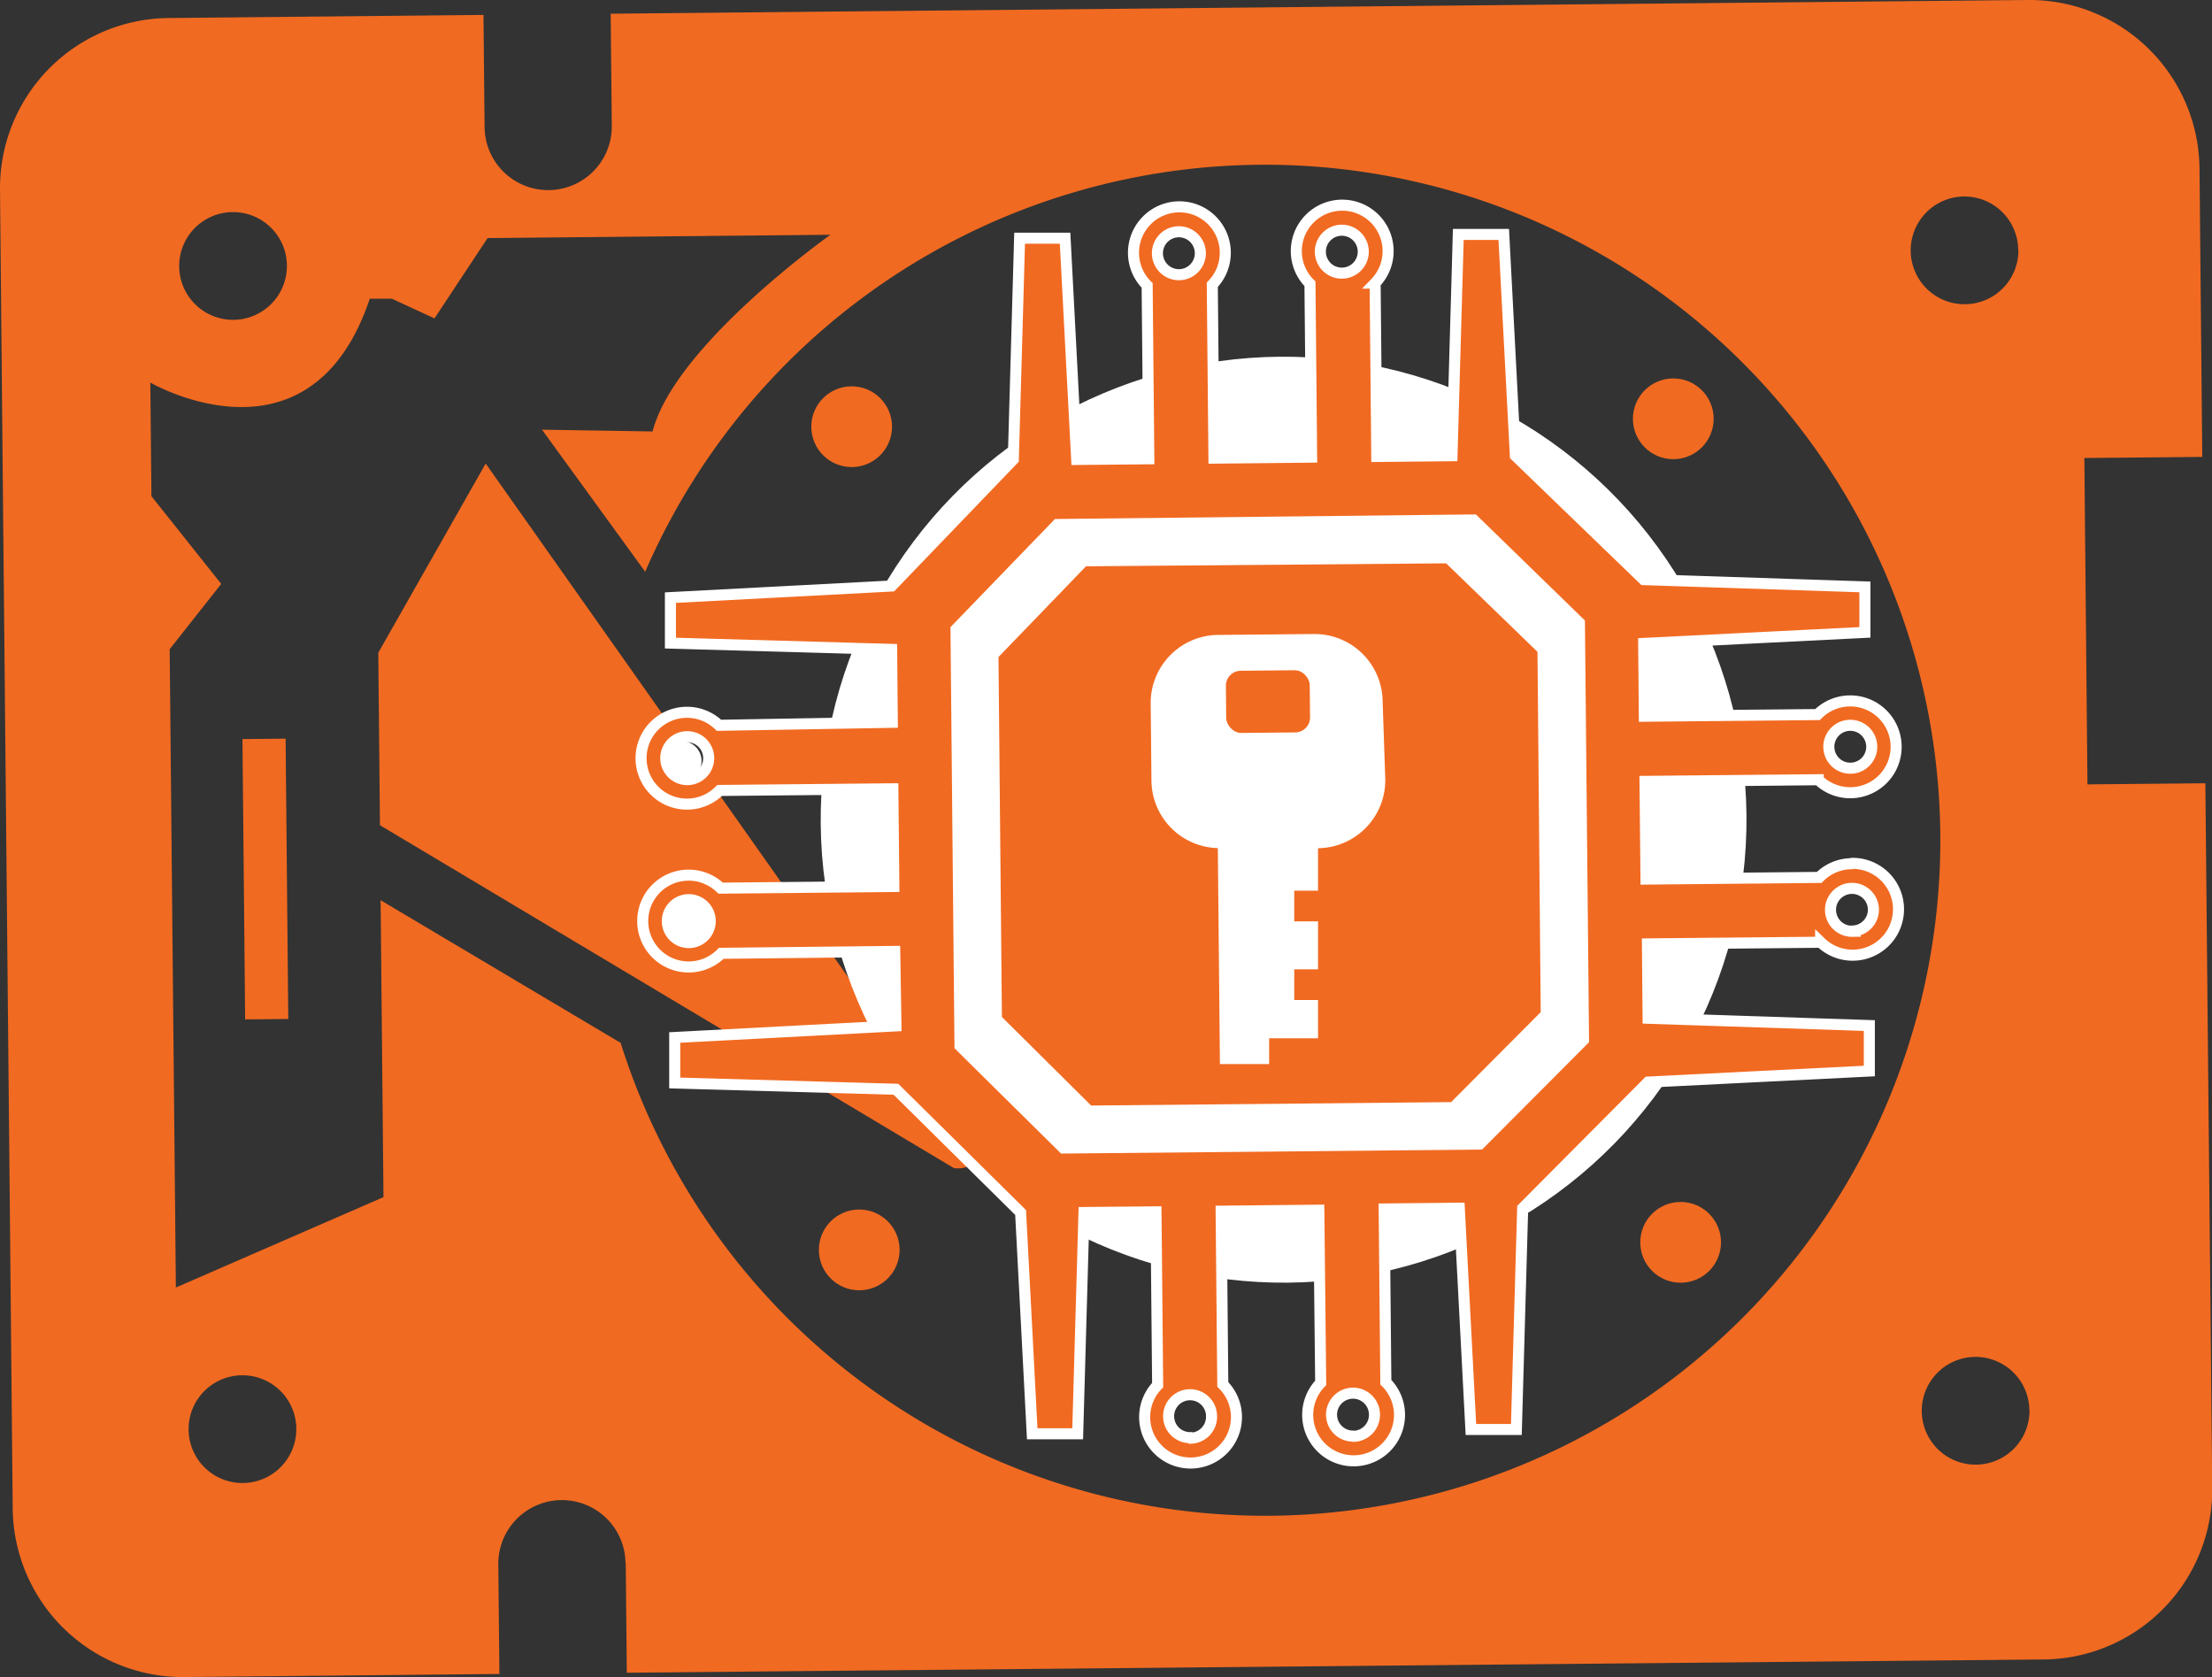 <svg xmlns="http://www.w3.org/2000/svg" viewBox="0 0 199.98 151.59"><rect x="0" y="0" width="199.98" height="151.59" fill="#333333" stroke="none"/><defs><style>.cls-1,.cls-3{fill:#f16a21;}.cls-2{fill:#fff;}.cls-3{stroke:#fff;stroke-miterlimit:10;}</style></defs><title>Asset 64</title><g id="Layer_2" data-name="Layer 2"><g id="Layer_1-2" data-name="Layer 1"><path class="cls-1" d="M86.61,75.55a27.72,27.72,0,1,0,27.46-28A27.72,27.72,0,0,0,86.61,75.55Zm45.36.12a17.64,17.64,0,1,1-17.8-17.46A17.64,17.64,0,0,1,132,75.66Z"/><circle class="cls-1" cx="114.34" cy="75.84" r="3.28" transform="translate(-0.73 1.11) rotate(-0.55)"/><circle class="cls-1" cx="110.74" cy="87.42" r="3.28" transform="translate(-0.84 1.07) rotate(-0.55)"/><circle class="cls-1" cx="124.34" cy="82.75" r="3.28" transform="translate(-0.79 1.2) rotate(-0.55)"/><circle class="cls-1" cx="124.2" cy="68.44" r="3.28" transform="translate(-0.66 1.2) rotate(-0.55)"/><circle class="cls-1" cx="102.24" cy="75.95" r="3.28" transform="translate(-0.73 0.99) rotate(-0.55)"/><circle class="cls-1" cx="110.52" cy="63.95" r="3.28" transform="translate(-0.61 1.07) rotate(-0.55)"/><path class="cls-1" d="M87.22,103.27,43.91,41.9,34.2,59l.15,15.59,51.9,31S89.06,106,87.22,103.27Z"/><path class="cls-1" d="M56.57,141.29l.1,9.91L184.79,150A15.38,15.38,0,0,0,200,134.48l-.62-63.68-10.66.1-.28-29.5,10.66-.1-.25-26.12A15.38,15.38,0,0,0,183.35,0L55.21,1.24l.1,10.14a5.75,5.75,0,0,1-11.5.11l-.1-10.14-28.52.28A15.38,15.38,0,0,0,0,17.11L1.15,136.4a15.38,15.38,0,0,0,15.48,15.19l28.52-.28-.1-9.91a5.75,5.75,0,0,1,11.5-.11Zm126.91-13.81a4.87,4.87,0,1,1-4.92-4.83A4.87,4.87,0,0,1,183.47,127.48Zm-1-104.89a4.87,4.87,0,1,1-4.92-4.83A4.87,4.87,0,0,1,182.46,22.6ZM16.2,24.08a4.87,4.87,0,1,1,4.92,4.83A4.87,4.87,0,0,1,16.2,24.08Zm.85,105.15A4.87,4.87,0,1,1,22,134.05,4.87,4.87,0,0,1,17.05,129.23Zm39-35L34.41,81.37l.26,26.84-18.77,8.17-.56-57.7L20,52.78l-6.31-7.93-.1-10.27S28.06,43,33.43,27l2,0,3.85,1.78,4.8-7.26,31-.3S61,31.2,59,39l-10-.16,9.33,12.84A61.06,61.06,0,1,1,56.09,94.2Z"/><rect class="cls-1" x="22.05" y="66.78" width="3.9" height="25.34" transform="translate(-0.77 0.24) rotate(-0.55)"/><circle class="cls-2" cx="116.05" cy="74.09" r="41.85" transform="translate(-0.71 1.12) rotate(-0.55)"/><rect class="cls-1" x="110.85" y="60.6" width="7.58" height="5.62" rx="1.35" ry="1.35" transform="translate(-0.61 1.11) rotate(-0.55)"/><path class="cls-1" d="M98.18,51.19l-7.91,8.2.31,32.54,8.07,8,32.54-.31,8.1-8.13L139,58.92l-8.26-8Zm27.06,19.28a6.15,6.15,0,0,1-6.08,6.2h0l0,3.84-2.15,0,0,2.77,2.15,0,0,4.34-2.15,0,0,2.77,2.15,0,0,3.46-2.15,0-2.27,0,0,2.33-4.45,0-.19-19.52a6.15,6.15,0,0,1-6-6.07l-.07-7a6.15,6.15,0,0,1,6.08-6.2l8.69-.08a6.15,6.15,0,0,1,6.2,6.08Z"/><path class="cls-3" d="M167.38,78.07a4.14,4.14,0,0,0-2.91,1.24h0l-15.66.15-.09-8.83,15.66-.15h0a4.15,4.15,0,1,0-.06-5.89h0l-15.66.15-.06-6.58,20-1,0-4.11-20-.66v0L137,41.19h0l-1.05-20-4.11,0-.57,20-6.8.07-.15-15.67h0a4.15,4.15,0,1,0-5.89.06h0l.15,15.67-8.83.09-.15-15.67h0a4.15,4.15,0,1,0-5.89.06h0l.15,15.67-6.52.06-1.05-20-4.11,0-.57,20h0l-11,11.44v0l-20,1.05,0,4.11,20,.57.06,6.59L65,65.56h0a4.15,4.15,0,1,0,.06,5.89h0l15.66-.15.09,8.83-15.66.15h0a4.15,4.15,0,1,0,.06,5.89h0L80.89,86,81,92.73,61,93.78l0,4.11,20,.57h0L92.27,109.6h0l1.05,20,4.11,0,.57-20,6.51-.06.15,15.66h0a4.15,4.15,0,1,0,5.89-.06h0l-.15-15.66,8.83-.09L119.4,125h0a4.15,4.15,0,1,0,5.89-.06h0l-.15-15.66,6.79-.07,1.05,20,4.11,0,.57-20h0L149,97.81h0l20-1,0-4.11-20-.66-.06-6.72,15.66-.15h0a4.15,4.15,0,1,0,2.86-7.13Zm-.12-12.51a1.94,1.94,0,1,1-1.92,2A1.94,1.94,0,0,1,167.26,65.56ZM62.15,70.47a1.94,1.94,0,1,1,1.92-2A1.94,1.94,0,0,1,62.15,70.47Zm.14,14.73a1.94,1.94,0,1,1,1.92-2A1.94,1.94,0,0,1,62.29,85.2Zm59-64.39a1.94,1.94,0,1,1-1.92,2A1.94,1.94,0,0,1,121.34,20.81Zm-14.73.14a1.94,1.94,0,1,1-1.92,2A1.94,1.94,0,0,1,106.61,20.95Zm1.05,109a1.94,1.94,0,1,1,1.92-2A1.94,1.94,0,0,1,107.67,130Zm14.73-.14a1.94,1.94,0,1,1,1.92-2A1.94,1.94,0,0,1,122.39,129.83ZM143.16,94l-9.38,9.41-37.65.36-9.34-9.23-.36-37.65,9.16-9.48L133.23,47l9.56,9.3Zm24.29-9.82a1.94,1.94,0,1,1,1.92-2A1.94,1.94,0,0,1,167.44,84.16Z"/><circle class="cls-1" cx="77" cy="38.56" r="3.65" transform="translate(-0.37 0.75) rotate(-0.55)"/><circle class="cls-1" cx="151.28" cy="37.85" r="3.65" transform="translate(-0.36 1.46) rotate(-0.55)"/><circle class="cls-1" cx="151.95" cy="112.29" r="3.65" transform="translate(-1.08 1.47) rotate(-0.55)"/><circle class="cls-1" cx="77.69" cy="112.97" r="3.65" transform="translate(-1.09 0.76) rotate(-0.55)"/><circle class="cls-2" cx="62.1" cy="83.39" r="1.69" transform="translate(-0.8 0.6) rotate(-0.55)"/><circle class="cls-2" cx="61.63" cy="68.78" r="1.8" transform="translate(-0.66 0.6) rotate(-0.55)"/></g></g></svg>